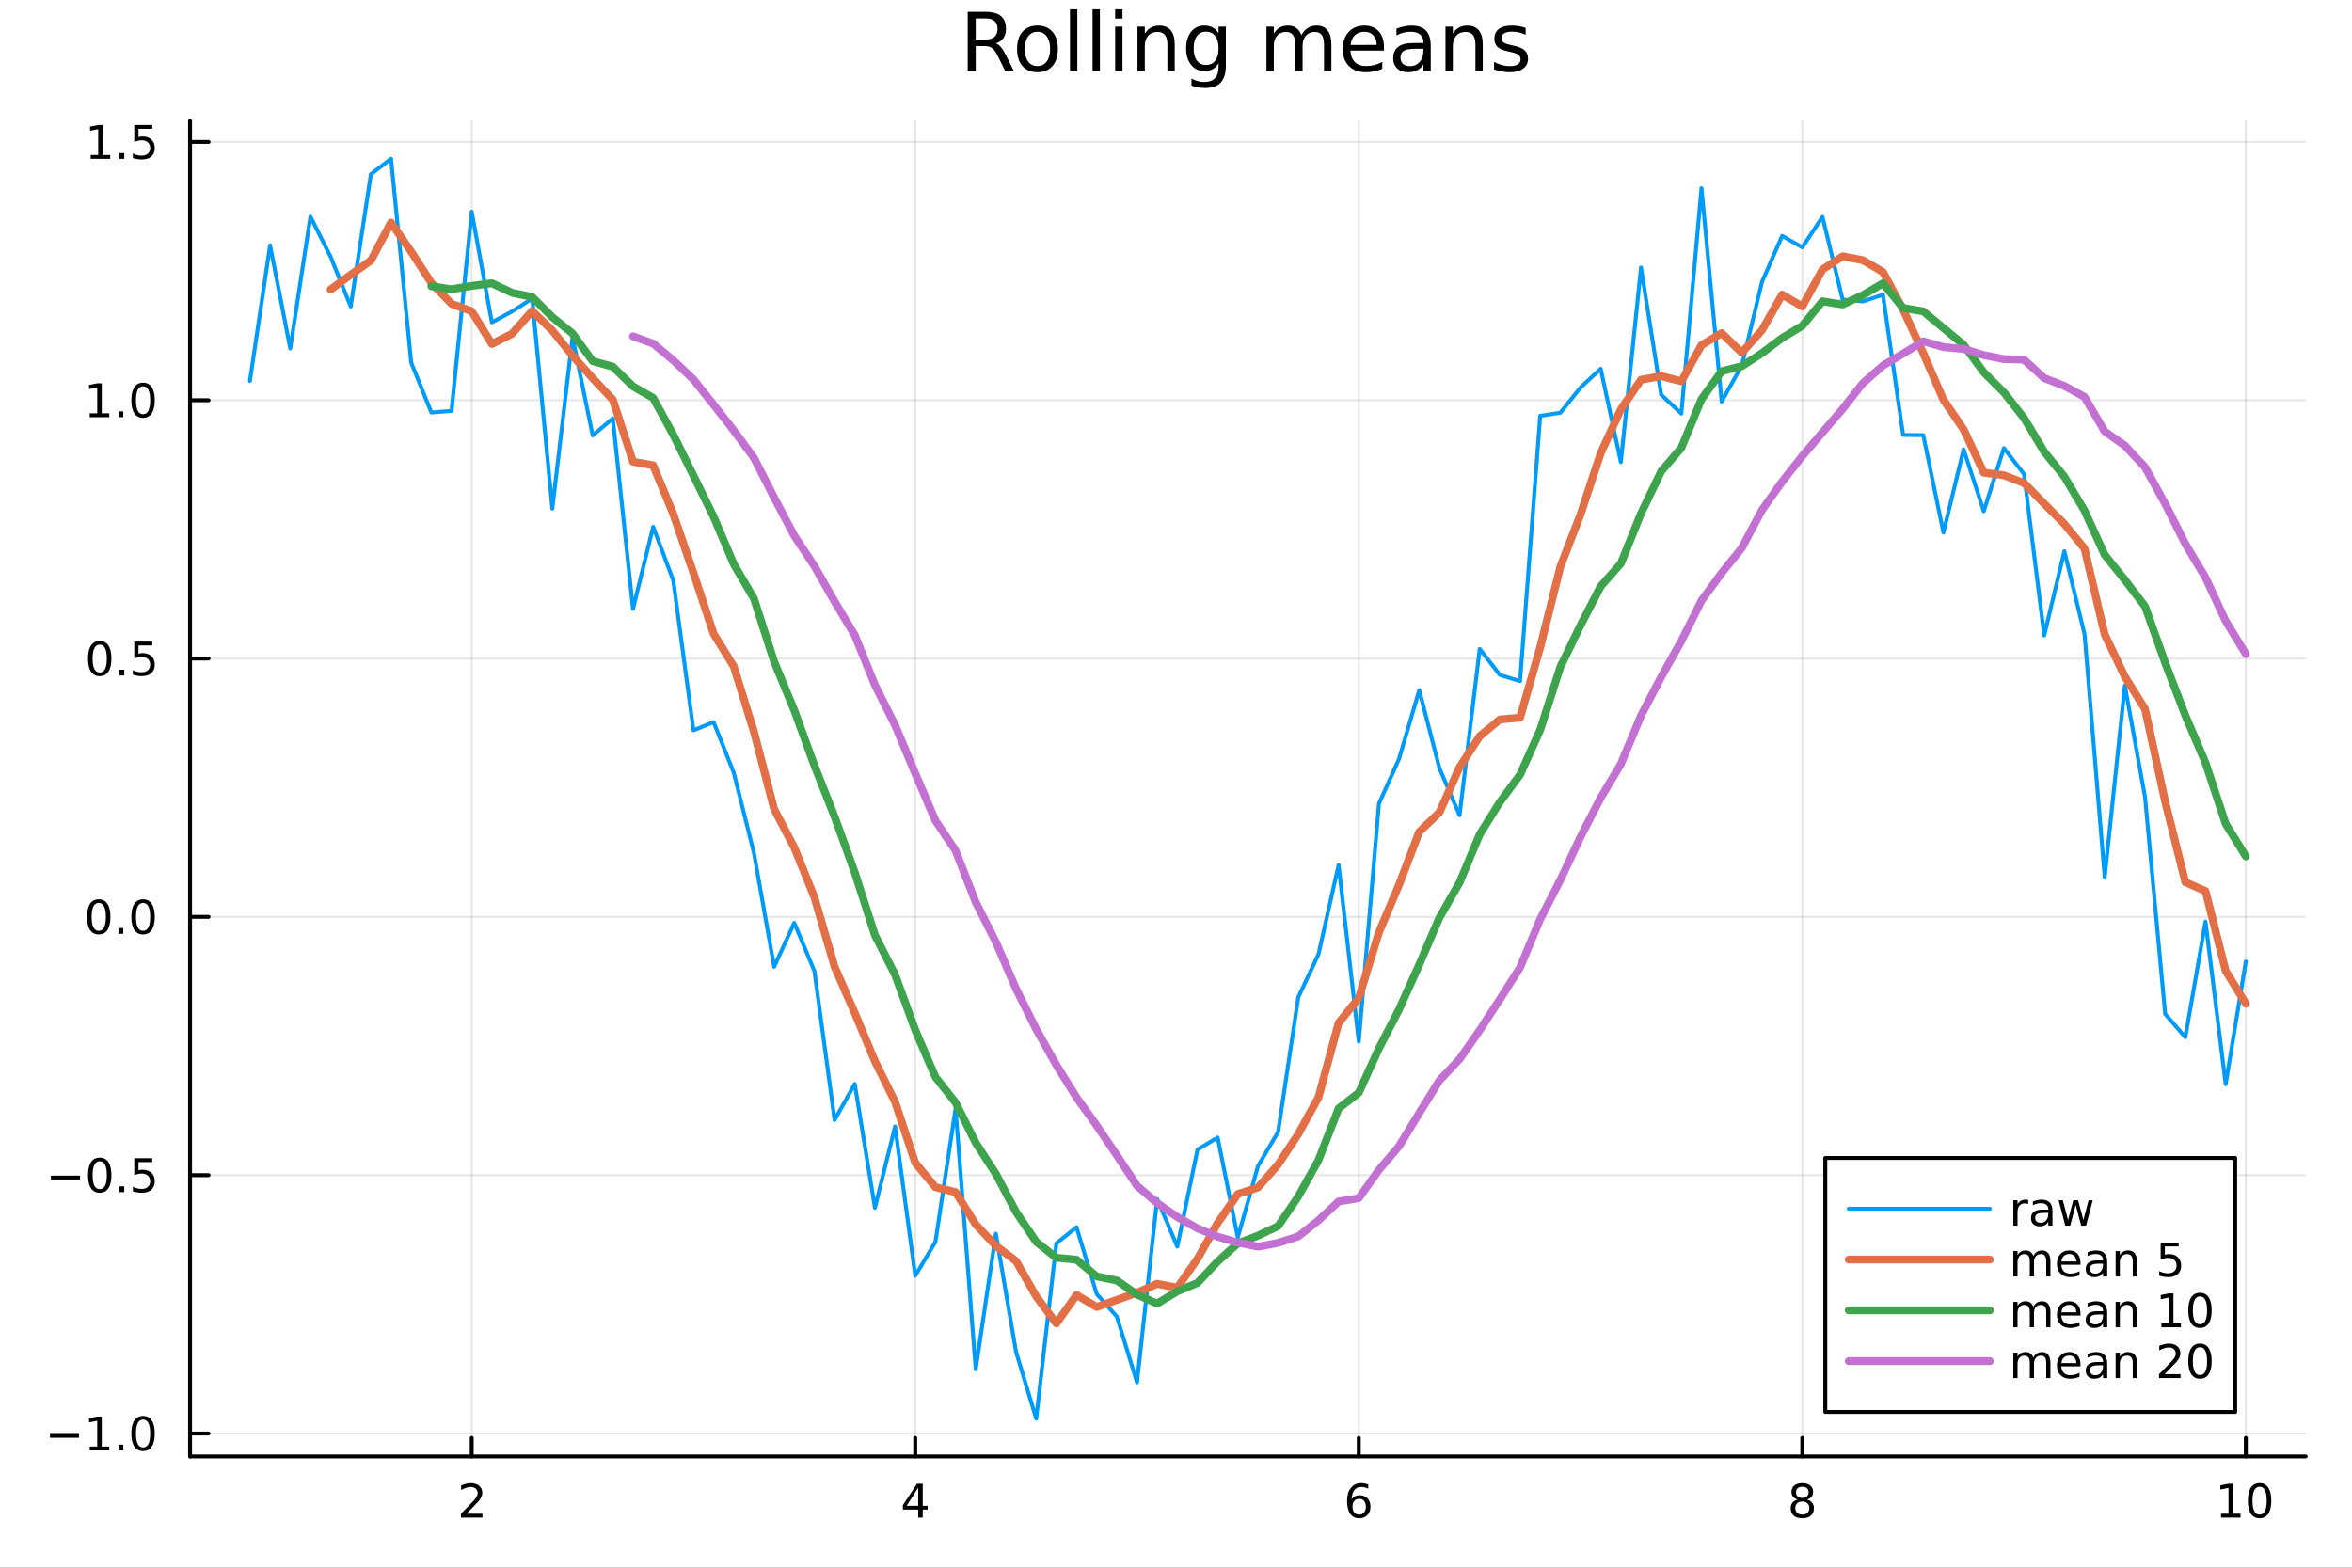 <?xml version="1.0" encoding="utf-8"?>
<svg xmlns="http://www.w3.org/2000/svg" xmlns:xlink="http://www.w3.org/1999/xlink" width="600" height="400" viewBox="0 0 2400 1600">
<rect x="0" y="0" width="2400" height="1600" fill="#333333" stroke="none"/>
<defs>
  <clipPath id="clip460">
    <rect x="0" y="0" width="2400" height="1600"/>
  </clipPath>
</defs>
<path clip-path="url(#clip460)" d="M0 1600 L2400 1600 L2400 0 L0 0  Z" fill="#ffffff" fill-rule="evenodd" fill-opacity="1"/>
<defs>
  <clipPath id="clip461">
    <rect x="480" y="0" width="1681" height="1600"/>
  </clipPath>
</defs>
<path clip-path="url(#clip460)" d="M193.936 1486.45 L2352.76 1486.45 L2352.76 123.472 L193.936 123.472  Z" fill="#ffffff" fill-rule="evenodd" fill-opacity="1"/>
<defs>
  <clipPath id="clip462">
    <rect x="193" y="123" width="2160" height="1364"/>
  </clipPath>
</defs>
<polyline clip-path="url(#clip462)" style="stroke:#000000; stroke-linecap:round; stroke-linejoin:round; stroke-width:2; stroke-opacity:0.1; fill:none" points="481.326,1486.45 481.326,123.472 "/>
<polyline clip-path="url(#clip462)" style="stroke:#000000; stroke-linecap:round; stroke-linejoin:round; stroke-width:2; stroke-opacity:0.1; fill:none" points="933.909,1486.45 933.909,123.472 "/>
<polyline clip-path="url(#clip462)" style="stroke:#000000; stroke-linecap:round; stroke-linejoin:round; stroke-width:2; stroke-opacity:0.1; fill:none" points="1386.49,1486.45 1386.49,123.472 "/>
<polyline clip-path="url(#clip462)" style="stroke:#000000; stroke-linecap:round; stroke-linejoin:round; stroke-width:2; stroke-opacity:0.1; fill:none" points="1839.07,1486.45 1839.07,123.472 "/>
<polyline clip-path="url(#clip462)" style="stroke:#000000; stroke-linecap:round; stroke-linejoin:round; stroke-width:2; stroke-opacity:0.1; fill:none" points="2291.66,1486.45 2291.66,123.472 "/>
<polyline clip-path="url(#clip460)" style="stroke:#000000; stroke-linecap:round; stroke-linejoin:round; stroke-width:4; stroke-opacity:1; fill:none" points="193.936,1486.45 2352.76,1486.45 "/>
<polyline clip-path="url(#clip460)" style="stroke:#000000; stroke-linecap:round; stroke-linejoin:round; stroke-width:4; stroke-opacity:1; fill:none" points="481.326,1486.45 481.326,1467.55 "/>
<polyline clip-path="url(#clip460)" style="stroke:#000000; stroke-linecap:round; stroke-linejoin:round; stroke-width:4; stroke-opacity:1; fill:none" points="933.909,1486.45 933.909,1467.55 "/>
<polyline clip-path="url(#clip460)" style="stroke:#000000; stroke-linecap:round; stroke-linejoin:round; stroke-width:4; stroke-opacity:1; fill:none" points="1386.49,1486.45 1386.49,1467.55 "/>
<polyline clip-path="url(#clip460)" style="stroke:#000000; stroke-linecap:round; stroke-linejoin:round; stroke-width:4; stroke-opacity:1; fill:none" points="1839.07,1486.45 1839.07,1467.55 "/>
<polyline clip-path="url(#clip460)" style="stroke:#000000; stroke-linecap:round; stroke-linejoin:round; stroke-width:4; stroke-opacity:1; fill:none" points="2291.66,1486.45 2291.66,1467.55 "/>
<path clip-path="url(#clip460)" d="M475.979 1544.91 L492.298 1544.91 L492.298 1548.85 L470.354 1548.85 L470.354 1544.91 Q473.016 1542.16 477.599 1537.53 Q482.206 1532.88 483.386 1531.53 Q485.632 1529.01 486.511 1527.27 Q487.414 1525.51 487.414 1523.82 Q487.414 1521.07 485.47 1519.33 Q483.548 1517.6 480.446 1517.6 Q478.247 1517.6 475.794 1518.36 Q473.363 1519.13 470.585 1520.68 L470.585 1515.95 Q473.409 1514.82 475.863 1514.24 Q478.317 1513.66 480.354 1513.66 Q485.724 1513.66 488.919 1516.35 Q492.113 1519.03 492.113 1523.52 Q492.113 1525.65 491.303 1527.57 Q490.516 1529.47 488.409 1532.07 Q487.831 1532.74 484.729 1535.95 Q481.627 1539.15 475.979 1544.91 Z" fill="#000000" fill-rule="nonzero" fill-opacity="1" /><path clip-path="url(#clip460)" d="M936.918 1518.36 L925.113 1536.81 L936.918 1536.81 L936.918 1518.36 M935.691 1514.29 L941.571 1514.29 L941.571 1536.81 L946.501 1536.81 L946.501 1540.7 L941.571 1540.7 L941.571 1548.85 L936.918 1548.85 L936.918 1540.7 L921.316 1540.7 L921.316 1536.19 L935.691 1514.29 Z" fill="#000000" fill-rule="nonzero" fill-opacity="1" /><path clip-path="url(#clip460)" d="M1386.9 1529.7 Q1383.75 1529.7 1381.9 1531.86 Q1380.07 1534.01 1380.07 1537.76 Q1380.07 1541.49 1381.9 1543.66 Q1383.75 1545.82 1386.9 1545.82 Q1390.04 1545.82 1391.87 1543.66 Q1393.73 1541.49 1393.73 1537.76 Q1393.73 1534.01 1391.87 1531.86 Q1390.04 1529.7 1386.9 1529.7 M1396.18 1515.05 L1396.18 1519.31 Q1394.42 1518.48 1392.61 1518.04 Q1390.83 1517.6 1389.07 1517.6 Q1384.44 1517.6 1381.99 1520.72 Q1379.56 1523.85 1379.21 1530.17 Q1380.58 1528.15 1382.64 1527.09 Q1384.7 1526 1387.17 1526 Q1392.38 1526 1395.39 1529.17 Q1398.42 1532.32 1398.42 1537.76 Q1398.42 1543.08 1395.28 1546.3 Q1392.13 1549.52 1386.9 1549.52 Q1380.9 1549.52 1377.73 1544.94 Q1374.56 1540.33 1374.56 1531.6 Q1374.56 1523.41 1378.45 1518.55 Q1382.34 1513.66 1388.89 1513.66 Q1390.65 1513.66 1392.43 1514.01 Q1394.23 1514.36 1396.18 1515.05 Z" fill="#000000" fill-rule="nonzero" fill-opacity="1" /><path clip-path="url(#clip460)" d="M1839.07 1532.44 Q1835.74 1532.44 1833.82 1534.22 Q1831.92 1536 1831.92 1539.13 Q1831.92 1542.25 1833.82 1544.03 Q1835.74 1545.82 1839.07 1545.82 Q1842.41 1545.82 1844.33 1544.03 Q1846.25 1542.23 1846.25 1539.13 Q1846.25 1536 1844.33 1534.22 Q1842.43 1532.44 1839.07 1532.44 M1834.4 1530.45 Q1831.39 1529.7 1829.7 1527.64 Q1828.03 1525.58 1828.03 1522.62 Q1828.03 1518.48 1830.97 1516.07 Q1833.94 1513.66 1839.07 1513.66 Q1844.24 1513.66 1847.18 1516.07 Q1850.12 1518.48 1850.12 1522.62 Q1850.12 1525.58 1848.43 1527.64 Q1846.76 1529.7 1843.77 1530.45 Q1847.15 1531.23 1849.03 1533.52 Q1850.93 1535.82 1850.93 1539.13 Q1850.93 1544.15 1847.85 1546.83 Q1844.79 1549.52 1839.07 1549.52 Q1833.36 1549.52 1830.28 1546.83 Q1827.22 1544.15 1827.22 1539.13 Q1827.22 1535.82 1829.12 1533.52 Q1831.02 1531.23 1834.4 1530.45 M1832.69 1523.06 Q1832.69 1525.75 1834.35 1527.25 Q1836.04 1528.76 1839.07 1528.76 Q1842.08 1528.76 1843.77 1527.25 Q1845.49 1525.75 1845.49 1523.06 Q1845.49 1520.38 1843.77 1518.87 Q1842.08 1517.37 1839.07 1517.37 Q1836.04 1517.37 1834.35 1518.87 Q1832.69 1520.38 1832.69 1523.06 Z" fill="#000000" fill-rule="nonzero" fill-opacity="1" /><path clip-path="url(#clip460)" d="M2266.34 1544.91 L2273.98 1544.91 L2273.98 1518.55 L2265.67 1520.21 L2265.67 1515.95 L2273.94 1514.29 L2278.61 1514.29 L2278.61 1544.91 L2286.25 1544.91 L2286.25 1548.85 L2266.34 1548.85 L2266.34 1544.91 Z" fill="#000000" fill-rule="nonzero" fill-opacity="1" /><path clip-path="url(#clip460)" d="M2305.7 1517.37 Q2302.09 1517.37 2300.26 1520.93 Q2298.45 1524.47 2298.45 1531.6 Q2298.45 1538.71 2300.26 1542.27 Q2302.09 1545.82 2305.7 1545.82 Q2309.33 1545.82 2311.14 1542.27 Q2312.96 1538.71 2312.96 1531.6 Q2312.96 1524.47 2311.14 1520.93 Q2309.33 1517.37 2305.7 1517.37 M2305.7 1513.66 Q2311.51 1513.66 2314.56 1518.27 Q2317.64 1522.85 2317.64 1531.6 Q2317.64 1540.33 2314.56 1544.94 Q2311.51 1549.52 2305.7 1549.52 Q2299.89 1549.52 2296.81 1544.94 Q2293.75 1540.33 2293.75 1531.6 Q2293.75 1522.85 2296.81 1518.27 Q2299.89 1513.66 2305.7 1513.66 Z" fill="#000000" fill-rule="nonzero" fill-opacity="1" /><polyline clip-path="url(#clip462)" style="stroke:#000000; stroke-linecap:round; stroke-linejoin:round; stroke-width:2; stroke-opacity:0.1; fill:none" points="193.936,1463.03 2352.76,1463.03 "/>
<polyline clip-path="url(#clip462)" style="stroke:#000000; stroke-linecap:round; stroke-linejoin:round; stroke-width:2; stroke-opacity:0.1; fill:none" points="193.936,1199.39 2352.76,1199.39 "/>
<polyline clip-path="url(#clip462)" style="stroke:#000000; stroke-linecap:round; stroke-linejoin:round; stroke-width:2; stroke-opacity:0.1; fill:none" points="193.936,935.757 2352.76,935.757 "/>
<polyline clip-path="url(#clip462)" style="stroke:#000000; stroke-linecap:round; stroke-linejoin:round; stroke-width:2; stroke-opacity:0.1; fill:none" points="193.936,672.12 2352.76,672.12 "/>
<polyline clip-path="url(#clip462)" style="stroke:#000000; stroke-linecap:round; stroke-linejoin:round; stroke-width:2; stroke-opacity:0.1; fill:none" points="193.936,408.482 2352.76,408.482 "/>
<polyline clip-path="url(#clip462)" style="stroke:#000000; stroke-linecap:round; stroke-linejoin:round; stroke-width:2; stroke-opacity:0.1; fill:none" points="193.936,144.845 2352.76,144.845 "/>
<polyline clip-path="url(#clip460)" style="stroke:#000000; stroke-linecap:round; stroke-linejoin:round; stroke-width:4; stroke-opacity:1; fill:none" points="193.936,1486.45 193.936,123.472 "/>
<polyline clip-path="url(#clip460)" style="stroke:#000000; stroke-linecap:round; stroke-linejoin:round; stroke-width:4; stroke-opacity:1; fill:none" points="193.936,1463.03 212.834,1463.03 "/>
<polyline clip-path="url(#clip460)" style="stroke:#000000; stroke-linecap:round; stroke-linejoin:round; stroke-width:4; stroke-opacity:1; fill:none" points="193.936,1199.39 212.834,1199.39 "/>
<polyline clip-path="url(#clip460)" style="stroke:#000000; stroke-linecap:round; stroke-linejoin:round; stroke-width:4; stroke-opacity:1; fill:none" points="193.936,935.757 212.834,935.757 "/>
<polyline clip-path="url(#clip460)" style="stroke:#000000; stroke-linecap:round; stroke-linejoin:round; stroke-width:4; stroke-opacity:1; fill:none" points="193.936,672.12 212.834,672.12 "/>
<polyline clip-path="url(#clip460)" style="stroke:#000000; stroke-linecap:round; stroke-linejoin:round; stroke-width:4; stroke-opacity:1; fill:none" points="193.936,408.482 212.834,408.482 "/>
<polyline clip-path="url(#clip460)" style="stroke:#000000; stroke-linecap:round; stroke-linejoin:round; stroke-width:4; stroke-opacity:1; fill:none" points="193.936,144.845 212.834,144.845 "/>
<path clip-path="url(#clip460)" d="M50.992 1463.48 L80.668 1463.48 L80.668 1467.42 L50.992 1467.42 L50.992 1463.48 Z" fill="#000000" fill-rule="nonzero" fill-opacity="1" /><path clip-path="url(#clip460)" d="M91.571 1476.38 L99.21 1476.38 L99.21 1450.01 L90.899 1451.68 L90.899 1447.42 L99.163 1445.75 L103.839 1445.75 L103.839 1476.38 L111.478 1476.38 L111.478 1480.31 L91.571 1480.31 L91.571 1476.38 Z" fill="#000000" fill-rule="nonzero" fill-opacity="1" /><path clip-path="url(#clip460)" d="M120.922 1474.43 L125.807 1474.43 L125.807 1480.31 L120.922 1480.31 L120.922 1474.43 Z" fill="#000000" fill-rule="nonzero" fill-opacity="1" /><path clip-path="url(#clip460)" d="M145.992 1448.83 Q142.381 1448.83 140.552 1452.39 Q138.746 1455.94 138.746 1463.07 Q138.746 1470.17 140.552 1473.74 Q142.381 1477.28 145.992 1477.28 Q149.626 1477.28 151.431 1473.74 Q153.26 1470.17 153.26 1463.07 Q153.26 1455.94 151.431 1452.39 Q149.626 1448.83 145.992 1448.83 M145.992 1445.13 Q151.802 1445.13 154.857 1449.73 Q157.936 1454.32 157.936 1463.07 Q157.936 1471.79 154.857 1476.4 Q151.802 1480.98 145.992 1480.98 Q140.181 1480.98 137.103 1476.4 Q134.047 1471.79 134.047 1463.07 Q134.047 1454.32 137.103 1449.73 Q140.181 1445.13 145.992 1445.13 Z" fill="#000000" fill-rule="nonzero" fill-opacity="1" /><path clip-path="url(#clip460)" d="M51.987 1199.85 L81.663 1199.85 L81.663 1203.78 L51.987 1203.78 L51.987 1199.85 Z" fill="#000000" fill-rule="nonzero" fill-opacity="1" /><path clip-path="url(#clip460)" d="M101.756 1185.19 Q98.145 1185.19 96.316 1188.76 Q94.51 1192.3 94.51 1199.43 Q94.51 1206.53 96.316 1210.1 Q98.145 1213.64 101.756 1213.64 Q105.39 1213.64 107.196 1210.1 Q109.024 1206.53 109.024 1199.43 Q109.024 1192.3 107.196 1188.76 Q105.39 1185.19 101.756 1185.19 M101.756 1181.49 Q107.566 1181.49 110.621 1186.1 Q113.7 1190.68 113.7 1199.43 Q113.7 1208.16 110.621 1212.76 Q107.566 1217.34 101.756 1217.34 Q95.946 1217.34 92.867 1212.76 Q89.811 1208.16 89.811 1199.43 Q89.811 1190.68 92.867 1186.1 Q95.946 1181.49 101.756 1181.49 Z" fill="#000000" fill-rule="nonzero" fill-opacity="1" /><path clip-path="url(#clip460)" d="M121.918 1210.79 L126.802 1210.79 L126.802 1216.67 L121.918 1216.67 L121.918 1210.79 Z" fill="#000000" fill-rule="nonzero" fill-opacity="1" /><path clip-path="url(#clip460)" d="M137.033 1182.11 L155.39 1182.11 L155.39 1186.05 L141.316 1186.05 L141.316 1194.52 Q142.334 1194.17 143.353 1194.01 Q144.371 1193.83 145.39 1193.83 Q151.177 1193.83 154.556 1197 Q157.936 1200.17 157.936 1205.59 Q157.936 1211.16 154.464 1214.27 Q150.992 1217.34 144.672 1217.34 Q142.496 1217.34 140.228 1216.97 Q137.982 1216.6 135.575 1215.86 L135.575 1211.16 Q137.658 1212.3 139.881 1212.85 Q142.103 1213.41 144.58 1213.41 Q148.584 1213.41 150.922 1211.3 Q153.26 1209.2 153.26 1205.59 Q153.26 1201.97 150.922 1199.87 Q148.584 1197.76 144.58 1197.76 Q142.705 1197.76 140.83 1198.18 Q138.978 1198.6 137.033 1199.47 L137.033 1182.11 Z" fill="#000000" fill-rule="nonzero" fill-opacity="1" /><path clip-path="url(#clip460)" d="M100.76 921.555 Q97.149 921.555 95.321 925.12 Q93.515 928.662 93.515 935.791 Q93.515 942.898 95.321 946.463 Q97.149 950.004 100.76 950.004 Q104.395 950.004 106.2 946.463 Q108.029 942.898 108.029 935.791 Q108.029 928.662 106.2 925.12 Q104.395 921.555 100.76 921.555 M100.76 917.852 Q106.571 917.852 109.626 922.458 Q112.705 927.041 112.705 935.791 Q112.705 944.518 109.626 949.125 Q106.571 953.708 100.76 953.708 Q94.95 953.708 91.871 949.125 Q88.816 944.518 88.816 935.791 Q88.816 927.041 91.871 922.458 Q94.95 917.852 100.76 917.852 Z" fill="#000000" fill-rule="nonzero" fill-opacity="1" /><path clip-path="url(#clip460)" d="M120.922 947.157 L125.807 947.157 L125.807 953.037 L120.922 953.037 L120.922 947.157 Z" fill="#000000" fill-rule="nonzero" fill-opacity="1" /><path clip-path="url(#clip460)" d="M145.992 921.555 Q142.381 921.555 140.552 925.12 Q138.746 928.662 138.746 935.791 Q138.746 942.898 140.552 946.463 Q142.381 950.004 145.992 950.004 Q149.626 950.004 151.431 946.463 Q153.26 942.898 153.26 935.791 Q153.26 928.662 151.431 925.12 Q149.626 921.555 145.992 921.555 M145.992 917.852 Q151.802 917.852 154.857 922.458 Q157.936 927.041 157.936 935.791 Q157.936 944.518 154.857 949.125 Q151.802 953.708 145.992 953.708 Q140.181 953.708 137.103 949.125 Q134.047 944.518 134.047 935.791 Q134.047 927.041 137.103 922.458 Q140.181 917.852 145.992 917.852 Z" fill="#000000" fill-rule="nonzero" fill-opacity="1" /><path clip-path="url(#clip460)" d="M101.756 657.918 Q98.145 657.918 96.316 661.483 Q94.51 665.025 94.51 672.154 Q94.51 679.261 96.316 682.826 Q98.145 686.367 101.756 686.367 Q105.39 686.367 107.196 682.826 Q109.024 679.261 109.024 672.154 Q109.024 665.025 107.196 661.483 Q105.39 657.918 101.756 657.918 M101.756 654.215 Q107.566 654.215 110.621 658.821 Q113.7 663.404 113.7 672.154 Q113.7 680.881 110.621 685.488 Q107.566 690.071 101.756 690.071 Q95.946 690.071 92.867 685.488 Q89.811 680.881 89.811 672.154 Q89.811 663.404 92.867 658.821 Q95.946 654.215 101.756 654.215 Z" fill="#000000" fill-rule="nonzero" fill-opacity="1" /><path clip-path="url(#clip460)" d="M121.918 683.52 L126.802 683.52 L126.802 689.4 L121.918 689.4 L121.918 683.52 Z" fill="#000000" fill-rule="nonzero" fill-opacity="1" /><path clip-path="url(#clip460)" d="M137.033 654.84 L155.39 654.84 L155.39 658.775 L141.316 658.775 L141.316 667.247 Q142.334 666.9 143.353 666.738 Q144.371 666.552 145.39 666.552 Q151.177 666.552 154.556 669.724 Q157.936 672.895 157.936 678.312 Q157.936 683.89 154.464 686.992 Q150.992 690.071 144.672 690.071 Q142.496 690.071 140.228 689.7 Q137.982 689.33 135.575 688.589 L135.575 683.89 Q137.658 685.025 139.881 685.58 Q142.103 686.136 144.58 686.136 Q148.584 686.136 150.922 684.029 Q153.26 681.923 153.26 678.312 Q153.26 674.701 150.922 672.594 Q148.584 670.488 144.58 670.488 Q142.705 670.488 140.83 670.904 Q138.978 671.321 137.033 672.201 L137.033 654.84 Z" fill="#000000" fill-rule="nonzero" fill-opacity="1" /><path clip-path="url(#clip460)" d="M91.571 421.827 L99.21 421.827 L99.21 395.462 L90.899 397.128 L90.899 392.869 L99.163 391.202 L103.839 391.202 L103.839 421.827 L111.478 421.827 L111.478 425.762 L91.571 425.762 L91.571 421.827 Z" fill="#000000" fill-rule="nonzero" fill-opacity="1" /><path clip-path="url(#clip460)" d="M120.922 419.883 L125.807 419.883 L125.807 425.762 L120.922 425.762 L120.922 419.883 Z" fill="#000000" fill-rule="nonzero" fill-opacity="1" /><path clip-path="url(#clip460)" d="M145.992 394.281 Q142.381 394.281 140.552 397.846 Q138.746 401.388 138.746 408.517 Q138.746 415.624 140.552 419.188 Q142.381 422.73 145.992 422.73 Q149.626 422.73 151.431 419.188 Q153.26 415.624 153.26 408.517 Q153.26 401.388 151.431 397.846 Q149.626 394.281 145.992 394.281 M145.992 390.577 Q151.802 390.577 154.857 395.184 Q157.936 399.767 157.936 408.517 Q157.936 417.244 154.857 421.85 Q151.802 426.434 145.992 426.434 Q140.181 426.434 137.103 421.85 Q134.047 417.244 134.047 408.517 Q134.047 399.767 137.103 395.184 Q140.181 390.577 145.992 390.577 Z" fill="#000000" fill-rule="nonzero" fill-opacity="1" /><path clip-path="url(#clip460)" d="M92.566 158.19 L100.205 158.19 L100.205 131.825 L91.895 133.491 L91.895 129.232 L100.159 127.565 L104.834 127.565 L104.834 158.19 L112.473 158.19 L112.473 162.125 L92.566 162.125 L92.566 158.19 Z" fill="#000000" fill-rule="nonzero" fill-opacity="1" /><path clip-path="url(#clip460)" d="M121.918 156.246 L126.802 156.246 L126.802 162.125 L121.918 162.125 L121.918 156.246 Z" fill="#000000" fill-rule="nonzero" fill-opacity="1" /><path clip-path="url(#clip460)" d="M137.033 127.565 L155.39 127.565 L155.39 131.501 L141.316 131.501 L141.316 139.973 Q142.334 139.626 143.353 139.464 Q144.371 139.278 145.39 139.278 Q151.177 139.278 154.556 142.45 Q157.936 145.621 157.936 151.038 Q157.936 156.616 154.464 159.718 Q150.992 162.797 144.672 162.797 Q142.496 162.797 140.228 162.426 Q137.982 162.056 135.575 161.315 L135.575 156.616 Q137.658 157.75 139.881 158.306 Q142.103 158.862 144.58 158.862 Q148.584 158.862 150.922 156.755 Q153.26 154.649 153.26 151.038 Q153.26 147.426 150.922 145.32 Q148.584 143.213 144.58 143.213 Q142.705 143.213 140.83 143.63 Q138.978 144.047 137.033 144.926 L137.033 127.565 Z" fill="#000000" fill-rule="nonzero" fill-opacity="1" /><path clip-path="url(#clip460)" d="M1016.15 44.22 Q1018.79 45.111 1021.26 48.028 Q1023.77 50.944 1026.28 56.048 L1034.59 72.576 L1025.8 72.576 L1018.06 57.061 Q1015.06 50.985 1012.22 49 Q1009.43 47.015 1004.57 47.015 L995.656 47.015 L995.656 72.576 L987.474 72.576 L987.474 12.096 L1005.95 12.096 Q1016.32 12.096 1021.42 16.43 Q1026.52 20.765 1026.52 29.515 Q1026.52 35.227 1023.85 38.994 Q1021.22 42.761 1016.15 44.22 M995.656 18.82 L995.656 40.29 L1005.95 40.29 Q1011.86 40.29 1014.86 37.576 Q1017.9 34.822 1017.9 29.515 Q1017.9 24.208 1014.86 21.535 Q1011.86 18.82 1005.95 18.82 L995.656 18.82 Z" fill="#000000" fill-rule="nonzero" fill-opacity="1" /><path clip-path="url(#clip460)" d="M1058.65 32.431 Q1052.65 32.431 1049.17 37.131 Q1045.69 41.789 1045.69 49.931 Q1045.69 58.074 1049.13 62.773 Q1052.61 67.431 1058.65 67.431 Q1064.6 67.431 1068.09 62.732 Q1071.57 58.033 1071.57 49.931 Q1071.57 41.87 1068.09 37.171 Q1064.6 32.431 1058.65 32.431 M1058.65 26.112 Q1068.37 26.112 1073.92 32.431 Q1079.47 38.751 1079.47 49.931 Q1079.47 61.071 1073.92 67.431 Q1068.37 73.751 1058.65 73.751 Q1048.89 73.751 1043.34 67.431 Q1037.83 61.071 1037.83 49.931 Q1037.83 38.751 1043.34 32.431 Q1048.89 26.112 1058.65 26.112 Z" fill="#000000" fill-rule="nonzero" fill-opacity="1" /><path clip-path="url(#clip460)" d="M1091.82 9.544 L1099.28 9.544 L1099.28 72.576 L1091.82 72.576 L1091.82 9.544 Z" fill="#000000" fill-rule="nonzero" fill-opacity="1" /><path clip-path="url(#clip460)" d="M1114.87 9.544 L1122.33 9.544 L1122.33 72.576 L1114.87 72.576 L1114.87 9.544 Z" fill="#000000" fill-rule="nonzero" fill-opacity="1" /><path clip-path="url(#clip460)" d="M1137.92 27.206 L1145.38 27.206 L1145.38 72.576 L1137.92 72.576 L1137.92 27.206 M1137.92 9.544 L1145.38 9.544 L1145.38 18.983 L1137.92 18.983 L1137.92 9.544 Z" fill="#000000" fill-rule="nonzero" fill-opacity="1" /><path clip-path="url(#clip460)" d="M1198.69 45.192 L1198.69 72.576 L1191.23 72.576 L1191.23 45.435 Q1191.23 38.994 1188.72 35.794 Q1186.21 32.594 1181.19 32.594 Q1175.15 32.594 1171.67 36.442 Q1168.18 40.29 1168.18 46.934 L1168.18 72.576 L1160.69 72.576 L1160.69 27.206 L1168.18 27.206 L1168.18 34.254 Q1170.86 30.163 1174.46 28.138 Q1178.11 26.112 1182.85 26.112 Q1190.67 26.112 1194.68 30.973 Q1198.69 35.794 1198.69 45.192 Z" fill="#000000" fill-rule="nonzero" fill-opacity="1" /><path clip-path="url(#clip460)" d="M1243.41 49.364 Q1243.41 41.263 1240.05 36.806 Q1236.73 32.35 1230.69 32.35 Q1224.69 32.35 1221.33 36.806 Q1218.01 41.263 1218.01 49.364 Q1218.01 57.426 1221.33 61.882 Q1224.69 66.338 1230.69 66.338 Q1236.73 66.338 1240.05 61.882 Q1243.41 57.426 1243.41 49.364 M1250.86 66.945 Q1250.86 78.531 1245.72 84.162 Q1240.57 89.833 1229.96 89.833 Q1226.03 89.833 1222.55 89.225 Q1219.06 88.658 1215.78 87.443 L1215.78 80.192 Q1219.06 81.974 1222.26 82.825 Q1225.46 83.675 1228.79 83.675 Q1236.12 83.675 1239.76 79.827 Q1243.41 76.019 1243.41 68.282 L1243.41 64.596 Q1241.1 68.606 1237.5 70.591 Q1233.89 72.576 1228.87 72.576 Q1220.52 72.576 1215.42 66.216 Q1210.31 59.856 1210.31 49.364 Q1210.31 38.832 1215.42 32.472 Q1220.52 26.112 1228.87 26.112 Q1233.89 26.112 1237.5 28.097 Q1241.1 30.082 1243.41 34.092 L1243.41 27.206 L1250.86 27.206 L1250.86 66.945 Z" fill="#000000" fill-rule="nonzero" fill-opacity="1" /><path clip-path="url(#clip460)" d="M1327.91 35.915 Q1330.71 30.892 1334.6 28.502 Q1338.48 26.112 1343.75 26.112 Q1350.84 26.112 1354.69 31.095 Q1358.54 36.037 1358.54 45.192 L1358.54 72.576 L1351.04 72.576 L1351.04 45.435 Q1351.04 38.913 1348.73 35.753 Q1346.42 32.594 1341.68 32.594 Q1335.89 32.594 1332.53 36.442 Q1329.17 40.29 1329.17 46.934 L1329.17 72.576 L1321.67 72.576 L1321.67 45.435 Q1321.67 38.873 1319.36 35.753 Q1317.06 32.594 1312.23 32.594 Q1306.52 32.594 1303.16 36.482 Q1299.8 40.331 1299.8 46.934 L1299.8 72.576 L1292.3 72.576 L1292.3 27.206 L1299.8 27.206 L1299.8 34.254 Q1302.35 30.082 1305.92 28.097 Q1309.48 26.112 1314.38 26.112 Q1319.32 26.112 1322.77 28.624 Q1326.25 31.135 1327.91 35.915 Z" fill="#000000" fill-rule="nonzero" fill-opacity="1" /><path clip-path="url(#clip460)" d="M1412.21 48.028 L1412.21 51.673 L1377.94 51.673 Q1378.43 59.37 1382.56 63.421 Q1386.73 67.431 1394.14 67.431 Q1398.44 67.431 1402.45 66.378 Q1406.5 65.325 1410.47 63.218 L1410.47 70.267 Q1406.46 71.968 1402.25 72.86 Q1398.03 73.751 1393.7 73.751 Q1382.84 73.751 1376.48 67.431 Q1370.16 61.112 1370.16 50.337 Q1370.16 39.197 1376.16 32.675 Q1382.19 26.112 1392.4 26.112 Q1401.56 26.112 1406.86 32.026 Q1412.21 37.9 1412.21 48.028 M1404.76 45.84 Q1404.68 39.723 1401.31 36.077 Q1397.99 32.431 1392.48 32.431 Q1386.24 32.431 1382.48 35.956 Q1378.75 39.48 1378.18 45.88 L1404.76 45.84 Z" fill="#000000" fill-rule="nonzero" fill-opacity="1" /><path clip-path="url(#clip460)" d="M1445.06 49.769 Q1436.03 49.769 1432.55 51.835 Q1429.06 53.901 1429.06 58.884 Q1429.06 62.854 1431.66 65.203 Q1434.29 67.512 1438.78 67.512 Q1444.98 67.512 1448.71 63.137 Q1452.48 58.722 1452.48 51.43 L1452.48 49.769 L1445.06 49.769 M1459.93 46.691 L1459.93 72.576 L1452.48 72.576 L1452.48 65.689 Q1449.92 69.821 1446.12 71.806 Q1442.31 73.751 1436.8 73.751 Q1429.83 73.751 1425.7 69.862 Q1421.61 65.933 1421.61 59.37 Q1421.61 51.714 1426.71 47.825 Q1431.86 43.936 1442.03 43.936 L1452.48 43.936 L1452.48 43.207 Q1452.48 38.062 1449.07 35.267 Q1445.71 32.431 1439.6 32.431 Q1435.71 32.431 1432.02 33.363 Q1428.33 34.295 1424.93 36.158 L1424.93 29.272 Q1429.02 27.692 1432.87 26.922 Q1436.72 26.112 1440.36 26.112 Q1450.21 26.112 1455.07 31.216 Q1459.93 36.32 1459.93 46.691 Z" fill="#000000" fill-rule="nonzero" fill-opacity="1" /><path clip-path="url(#clip460)" d="M1513 45.192 L1513 72.576 L1505.54 72.576 L1505.54 45.435 Q1505.54 38.994 1503.03 35.794 Q1500.52 32.594 1495.5 32.594 Q1489.46 32.594 1485.98 36.442 Q1482.49 40.29 1482.49 46.934 L1482.49 72.576 L1475 72.576 L1475 27.206 L1482.49 27.206 L1482.49 34.254 Q1485.17 30.163 1488.77 28.138 Q1492.42 26.112 1497.16 26.112 Q1504.98 26.112 1508.99 30.973 Q1513 35.794 1513 45.192 Z" fill="#000000" fill-rule="nonzero" fill-opacity="1" /><path clip-path="url(#clip460)" d="M1556.79 28.543 L1556.79 35.591 Q1553.63 33.971 1550.23 33.161 Q1546.82 32.35 1543.18 32.35 Q1537.63 32.35 1534.83 34.052 Q1532.08 35.753 1532.08 39.156 Q1532.08 41.749 1534.06 43.248 Q1536.05 44.706 1542.04 46.043 L1544.59 46.61 Q1552.53 48.311 1555.86 51.43 Q1559.22 54.509 1559.22 60.059 Q1559.22 66.378 1554.2 70.064 Q1549.21 73.751 1540.46 73.751 Q1536.82 73.751 1532.85 73.022 Q1528.92 72.333 1524.54 70.915 L1524.54 63.218 Q1528.67 65.365 1532.68 66.459 Q1536.7 67.512 1540.62 67.512 Q1545.89 67.512 1548.73 65.73 Q1551.56 63.907 1551.56 60.626 Q1551.56 57.588 1549.5 55.967 Q1547.47 54.347 1540.54 52.848 L1537.95 52.24 Q1531.02 50.782 1527.95 47.785 Q1524.87 44.746 1524.87 39.48 Q1524.87 33.08 1529.4 29.596 Q1533.94 26.112 1542.29 26.112 Q1546.42 26.112 1550.06 26.72 Q1553.71 27.327 1556.79 28.543 Z" fill="#000000" fill-rule="nonzero" fill-opacity="1" /><polyline clip-path="url(#clip462)" style="stroke:#009af9; stroke-linecap:round; stroke-linejoin:round; stroke-width:4; stroke-opacity:1; fill:none" points="255.035,388.747 275.607,250.393 296.179,355.668 316.751,221.05 337.322,261.994 357.894,312.801 378.466,177.801 399.038,162.047 419.61,370.086 440.182,420.999 460.754,419.352 481.326,216.024 501.898,328.981 522.47,317.896 543.042,304.744 563.614,519.116 584.186,344.105 604.758,444.352 625.33,427.095 645.902,621.481 666.474,537.67 687.046,592.56 707.617,745.381 728.189,736.995 748.761,788.779 769.333,870.627 789.905,986.722 810.477,941.859 831.049,991.196 851.621,1143.04 872.193,1106.26 892.765,1232.76 913.337,1149.71 933.909,1302.03 954.481,1267.62 975.053,1131.43 995.625,1397.49 1016.2,1259.09 1036.77,1379.65 1057.34,1447.87 1077.91,1269.02 1098.48,1252.45 1119.06,1320.6 1139.63,1343.68 1160.2,1410.89 1180.77,1223.77 1201.34,1272.33 1221.92,1173.29 1242.49,1160.97 1263.06,1262.93 1283.63,1190.17 1304.2,1155.23 1324.78,1017.8 1345.35,974.032 1365.92,882.799 1386.49,1063.07 1407.06,820.241 1427.64,774.36 1448.21,704.392 1468.78,783.949 1489.35,832.035 1509.92,662.305 1530.5,688.878 1551.07,695.165 1571.64,424.408 1592.21,421.254 1612.78,395.502 1633.35,376.378 1653.93,471.598 1674.5,273.012 1695.07,402.861 1715.64,422.093 1736.21,192.042 1756.79,409.792 1777.36,373.087 1797.93,287.784 1818.5,240.734 1839.07,252.459 1859.65,221.306 1880.22,305.723 1900.79,307.638 1921.36,300.829 1941.93,443.872 1962.51,444.137 1983.08,543.546 2003.65,458.618 2024.22,521.78 2044.79,457.368 2065.37,483.964 2085.94,648.606 2106.51,562.481 2127.08,647.281 2147.65,895.139 2168.23,699.729 2188.8,813.469 2209.37,1034.91 2229.94,1058.59 2250.51,940.628 2271.09,1106.55 2291.66,981.353 "/>
<polyline clip-path="url(#clip462)" style="stroke:#e26f46; stroke-linecap:round; stroke-linejoin:round; stroke-width:8; stroke-opacity:1; fill:none" points="337.322,295.571 357.894,280.382 378.466,265.863 399.038,227.139 419.61,256.946 440.182,288.747 460.754,310.057 481.326,317.702 501.898,351.088 522.47,340.65 543.042,317.399 563.614,337.352 584.186,362.968 604.758,386.043 625.33,407.882 645.902,471.23 666.474,474.94 687.046,524.631 707.617,584.837 728.189,646.817 748.761,680.277 769.333,746.869 789.905,825.701 810.477,864.997 831.049,915.837 851.621,986.689 872.193,1033.82 892.765,1083.02 913.337,1124.59 933.909,1186.76 954.481,1211.67 975.053,1216.71 995.625,1249.66 1016.2,1271.53 1036.77,1287.06 1057.34,1323.11 1077.91,1350.63 1098.48,1321.62 1119.06,1333.92 1139.63,1326.72 1160.2,1319.33 1180.77,1310.28 1201.34,1314.25 1221.92,1284.79 1242.49,1248.25 1263.06,1218.66 1283.63,1211.94 1304.2,1188.52 1324.78,1157.42 1345.35,1120.03 1365.92,1044.01 1386.49,1018.59 1407.06,951.588 1427.64,902.9 1448.21,848.973 1468.78,829.203 1489.35,782.995 1509.92,751.408 1530.5,734.312 1551.07,732.466 1571.64,660.558 1592.21,578.402 1612.78,525.041 1633.35,462.541 1653.93,417.828 1674.5,387.549 1695.07,383.87 1715.64,389.188 1736.21,352.321 1756.79,339.96 1777.36,359.975 1797.93,336.96 1818.5,300.688 1839.07,312.771 1859.65,275.074 1880.22,261.601 1900.79,265.572 1921.36,277.591 1941.93,315.873 1962.51,360.44 1983.08,408.004 2003.65,438.2 2024.22,482.39 2044.79,485.09 2065.37,493.055 2085.94,514.067 2106.51,534.84 2127.08,559.94 2147.65,647.494 2168.23,690.647 2188.8,723.62 2209.37,818.106 2229.94,900.368 2250.51,909.466 2271.09,990.83 2291.66,1024.41 "/>
<polyline clip-path="url(#clip462)" style="stroke:#3da44d; stroke-linecap:round; stroke-linejoin:round; stroke-width:8; stroke-opacity:1; fill:none" points="440.182,292.159 460.754,295.219 481.326,291.782 501.898,289.114 522.47,298.798 543.042,303.073 563.614,323.705 584.186,340.335 604.758,368.565 625.33,374.266 645.902,394.315 666.474,406.146 687.046,443.8 707.617,485.44 728.189,527.35 748.761,575.753 769.333,610.904 789.905,675.166 810.477,724.917 831.049,781.327 851.621,833.483 872.193,890.342 892.765,954.362 913.337,994.795 933.909,1051.3 954.481,1099.18 975.053,1125.26 995.625,1166.34 1016.2,1198.06 1036.77,1236.91 1057.34,1267.39 1077.91,1283.67 1098.48,1285.64 1119.06,1302.73 1139.63,1306.89 1160.2,1321.22 1180.77,1330.45 1201.34,1317.94 1221.92,1309.36 1242.49,1287.49 1263.06,1268.99 1283.63,1261.11 1304.2,1251.39 1324.78,1221.11 1345.35,1184.14 1365.92,1131.33 1386.49,1115.26 1407.06,1070.05 1427.64,1030.16 1448.21,984.502 1468.78,936.604 1489.35,900.791 1509.92,851.498 1530.5,818.606 1551.07,790.719 1571.64,744.88 1592.21,680.699 1612.78,638.225 1633.35,598.427 1653.93,575.147 1674.5,524.053 1695.07,481.136 1715.64,457.115 1736.21,407.431 1756.79,378.894 1777.36,373.762 1797.93,360.415 1818.5,344.938 1839.07,332.546 1859.65,307.517 1880.22,310.788 1900.79,301.266 1921.36,289.139 1941.93,314.322 1962.51,317.757 1983.08,334.803 2003.65,351.886 2024.22,379.991 2044.79,400.482 2065.37,426.747 2085.94,461.036 2106.51,486.52 2127.08,521.165 2147.65,566.292 2168.23,591.851 2188.8,618.843 2209.37,676.473 2229.94,730.154 2250.51,778.48 2271.09,840.739 2291.66,874.013 "/>
<polyline clip-path="url(#clip462)" style="stroke:#c271d2; stroke-linecap:round; stroke-linejoin:round; stroke-width:8; stroke-opacity:1; fill:none" points="645.902,343.237 666.474,350.683 687.046,367.791 707.617,387.277 728.189,413.074 748.761,439.413 769.333,467.305 789.905,507.751 810.477,546.741 831.049,577.797 851.621,613.899 872.193,648.244 892.765,699.081 913.337,740.117 933.909,789.324 954.481,837.468 975.053,868.084 995.625,920.753 1016.2,961.49 1036.77,1009.12 1057.34,1050.44 1077.91,1087 1098.48,1120 1119.06,1148.76 1139.63,1179.09 1160.2,1210.2 1180.77,1227.86 1201.34,1242.14 1221.92,1253.71 1242.49,1262.2 1263.06,1268.19 1283.63,1272.39 1304.2,1268.51 1324.78,1261.92 1345.35,1245.52 1365.92,1226.27 1386.49,1222.86 1407.06,1193.99 1427.64,1169.76 1448.21,1135.99 1468.78,1102.8 1489.35,1080.95 1509.92,1051.44 1530.5,1019.86 1551.07,987.43 1571.64,938.106 1592.21,897.98 1612.78,854.139 1633.35,814.293 1653.93,779.825 1674.5,730.329 1695.07,690.963 1715.64,654.307 1736.21,613.019 1756.79,584.807 1777.36,559.321 1797.93,520.557 1818.5,491.581 1839.07,465.486 1859.65,441.332 1880.22,417.421 1900.79,391.201 1921.36,373.127 1941.93,360.877 1962.51,348.325 1983.08,354.282 2003.65,356.15 2024.22,362.464 2044.79,366.514 2065.37,367.132 2085.94,385.912 2106.51,393.893 2127.08,405.152 2147.65,440.307 2168.23,454.804 2188.8,476.823 2209.37,514.179 2229.94,555.072 2250.51,589.481 2271.09,633.743 2291.66,667.525 "/>
<path clip-path="url(#clip460)" d="M1862.53 1441.02 L2280.8 1441.02 L2280.8 1181.82 L1862.53 1181.82  Z" fill="#ffffff" fill-rule="evenodd" fill-opacity="1"/>
<polyline clip-path="url(#clip460)" style="stroke:#000000; stroke-linecap:round; stroke-linejoin:round; stroke-width:4; stroke-opacity:1; fill:none" points="1862.53,1441.02 2280.8,1441.02 2280.8,1181.82 1862.53,1181.82 1862.53,1441.02 "/>
<polyline clip-path="url(#clip460)" style="stroke:#009af9; stroke-linecap:round; stroke-linejoin:round; stroke-width:4; stroke-opacity:1; fill:none" points="1886.52,1233.66 2030.44,1233.66 "/>
<path clip-path="url(#clip460)" d="M2069.61 1228.99 Q2068.89 1228.57 2068.04 1228.39 Q2067.2 1228.18 2066.18 1228.18 Q2062.57 1228.18 2060.63 1230.54 Q2058.71 1232.88 2058.71 1237.28 L2058.71 1250.94 L2054.43 1250.94 L2054.43 1225.01 L2058.71 1225.01 L2058.71 1229.04 Q2060.05 1226.68 2062.2 1225.54 Q2064.36 1224.38 2067.43 1224.38 Q2067.87 1224.38 2068.41 1224.45 Q2068.94 1224.5 2069.59 1224.62 L2069.61 1228.99 Z" fill="#000000" fill-rule="nonzero" fill-opacity="1" /><path clip-path="url(#clip460)" d="M2085.86 1237.9 Q2080.7 1237.9 2078.71 1239.08 Q2076.72 1240.26 2076.72 1243.11 Q2076.72 1245.38 2078.2 1246.72 Q2079.7 1248.04 2082.27 1248.04 Q2085.81 1248.04 2087.94 1245.54 Q2090.1 1243.02 2090.1 1238.85 L2090.1 1237.9 L2085.86 1237.9 M2094.36 1236.14 L2094.36 1250.94 L2090.1 1250.94 L2090.1 1247 Q2088.64 1249.36 2086.46 1250.5 Q2084.29 1251.61 2081.14 1251.61 Q2077.16 1251.61 2074.8 1249.38 Q2072.46 1247.14 2072.46 1243.39 Q2072.46 1239.01 2075.37 1236.79 Q2078.31 1234.57 2084.12 1234.57 L2090.1 1234.57 L2090.1 1234.15 Q2090.1 1231.21 2088.15 1229.62 Q2086.23 1228 2082.74 1228 Q2080.51 1228 2078.41 1228.53 Q2076.3 1229.06 2074.36 1230.13 L2074.36 1226.19 Q2076.69 1225.29 2078.89 1224.85 Q2081.09 1224.38 2083.18 1224.38 Q2088.8 1224.38 2091.58 1227.3 Q2094.36 1230.22 2094.36 1236.14 Z" fill="#000000" fill-rule="nonzero" fill-opacity="1" /><path clip-path="url(#clip460)" d="M2100.65 1225.01 L2104.91 1225.01 L2110.24 1245.24 L2115.54 1225.01 L2120.56 1225.01 L2125.88 1245.24 L2131.18 1225.01 L2135.44 1225.01 L2128.66 1250.94 L2123.64 1250.94 L2118.06 1229.69 L2112.46 1250.94 L2107.43 1250.94 L2100.65 1225.01 Z" fill="#000000" fill-rule="nonzero" fill-opacity="1" /><polyline clip-path="url(#clip460)" style="stroke:#e26f46; stroke-linecap:round; stroke-linejoin:round; stroke-width:8; stroke-opacity:1; fill:none" points="1886.52,1285.5 2030.44,1285.5 "/>
<path clip-path="url(#clip460)" d="M2074.77 1281.83 Q2076.37 1278.96 2078.59 1277.59 Q2080.81 1276.22 2083.82 1276.22 Q2087.87 1276.22 2090.07 1279.07 Q2092.27 1281.9 2092.27 1287.13 L2092.27 1302.78 L2087.99 1302.78 L2087.99 1287.27 Q2087.99 1283.54 2086.67 1281.73 Q2085.35 1279.93 2082.64 1279.93 Q2079.33 1279.93 2077.41 1282.13 Q2075.49 1284.33 2075.49 1288.12 L2075.49 1302.78 L2071.21 1302.78 L2071.21 1287.27 Q2071.21 1283.52 2069.89 1281.73 Q2068.57 1279.93 2065.81 1279.93 Q2062.55 1279.93 2060.63 1282.15 Q2058.71 1284.35 2058.71 1288.12 L2058.71 1302.78 L2054.43 1302.78 L2054.43 1276.85 L2058.71 1276.85 L2058.71 1280.88 Q2060.17 1278.49 2062.2 1277.36 Q2064.24 1276.22 2067.04 1276.22 Q2069.86 1276.22 2071.83 1277.66 Q2073.82 1279.09 2074.77 1281.83 Z" fill="#000000" fill-rule="nonzero" fill-opacity="1" /><path clip-path="url(#clip460)" d="M2122.94 1288.75 L2122.94 1290.83 L2103.36 1290.83 Q2103.64 1295.23 2106 1297.54 Q2108.38 1299.84 2112.62 1299.84 Q2115.07 1299.84 2117.36 1299.23 Q2119.68 1298.63 2121.95 1297.43 L2121.95 1301.46 Q2119.66 1302.43 2117.25 1302.94 Q2114.84 1303.45 2112.36 1303.45 Q2106.16 1303.45 2102.53 1299.84 Q2098.92 1296.22 2098.92 1290.07 Q2098.92 1283.7 2102.34 1279.97 Q2105.79 1276.22 2111.62 1276.22 Q2116.86 1276.22 2119.89 1279.6 Q2122.94 1282.96 2122.94 1288.75 M2118.68 1287.5 Q2118.64 1284 2116.72 1281.92 Q2114.82 1279.84 2111.67 1279.84 Q2108.11 1279.84 2105.95 1281.85 Q2103.82 1283.86 2103.5 1287.52 L2118.68 1287.5 Z" fill="#000000" fill-rule="nonzero" fill-opacity="1" /><path clip-path="url(#clip460)" d="M2141.72 1289.74 Q2136.55 1289.74 2134.56 1290.92 Q2132.57 1292.1 2132.57 1294.95 Q2132.57 1297.22 2134.05 1298.56 Q2135.56 1299.88 2138.13 1299.88 Q2141.67 1299.88 2143.8 1297.38 Q2145.95 1294.86 2145.95 1290.69 L2145.95 1289.74 L2141.72 1289.74 M2150.21 1287.98 L2150.21 1302.78 L2145.95 1302.78 L2145.95 1298.84 Q2144.49 1301.2 2142.32 1302.34 Q2140.14 1303.45 2136.99 1303.45 Q2133.01 1303.45 2130.65 1301.22 Q2128.31 1298.98 2128.31 1295.23 Q2128.31 1290.85 2131.23 1288.63 Q2134.17 1286.41 2139.98 1286.41 L2145.95 1286.41 L2145.95 1285.99 Q2145.95 1283.05 2144.01 1281.46 Q2142.09 1279.84 2138.59 1279.84 Q2136.37 1279.84 2134.26 1280.37 Q2132.16 1280.9 2130.21 1281.97 L2130.21 1278.03 Q2132.55 1277.13 2134.75 1276.69 Q2136.95 1276.22 2139.03 1276.22 Q2144.66 1276.22 2147.43 1279.14 Q2150.21 1282.06 2150.21 1287.98 Z" fill="#000000" fill-rule="nonzero" fill-opacity="1" /><path clip-path="url(#clip460)" d="M2180.54 1287.13 L2180.54 1302.78 L2176.28 1302.78 L2176.28 1287.27 Q2176.28 1283.59 2174.84 1281.76 Q2173.41 1279.93 2170.54 1279.93 Q2167.09 1279.93 2165.1 1282.13 Q2163.11 1284.33 2163.11 1288.12 L2163.11 1302.78 L2158.82 1302.78 L2158.82 1276.85 L2163.11 1276.85 L2163.11 1280.88 Q2164.63 1278.54 2166.69 1277.38 Q2168.78 1276.22 2171.48 1276.22 Q2175.95 1276.22 2178.24 1279 Q2180.54 1281.76 2180.54 1287.13 Z" fill="#000000" fill-rule="nonzero" fill-opacity="1" /><path clip-path="url(#clip460)" d="M2204.75 1268.22 L2223.1 1268.22 L2223.1 1272.15 L2209.03 1272.15 L2209.03 1280.62 Q2210.05 1280.28 2211.07 1280.11 Q2212.09 1279.93 2213.1 1279.93 Q2218.89 1279.93 2222.27 1283.1 Q2225.65 1286.27 2225.65 1291.69 Q2225.65 1297.27 2222.18 1300.37 Q2218.71 1303.45 2212.39 1303.45 Q2210.21 1303.45 2207.94 1303.08 Q2205.7 1302.71 2203.29 1301.97 L2203.29 1297.27 Q2205.37 1298.4 2207.6 1298.96 Q2209.82 1299.51 2212.29 1299.51 Q2216.3 1299.51 2218.64 1297.41 Q2220.98 1295.3 2220.98 1291.69 Q2220.98 1288.08 2218.64 1285.97 Q2216.3 1283.86 2212.29 1283.86 Q2210.42 1283.86 2208.54 1284.28 Q2206.69 1284.7 2204.75 1285.58 L2204.75 1268.22 Z" fill="#000000" fill-rule="nonzero" fill-opacity="1" /><polyline clip-path="url(#clip460)" style="stroke:#3da44d; stroke-linecap:round; stroke-linejoin:round; stroke-width:8; stroke-opacity:1; fill:none" points="1886.52,1337.34 2030.44,1337.34 "/>
<path clip-path="url(#clip460)" d="M2074.77 1333.67 Q2076.37 1330.8 2078.59 1329.43 Q2080.81 1328.06 2083.82 1328.06 Q2087.87 1328.06 2090.07 1330.91 Q2092.27 1333.74 2092.27 1338.97 L2092.27 1354.62 L2087.99 1354.62 L2087.99 1339.11 Q2087.99 1335.38 2086.67 1333.57 Q2085.35 1331.77 2082.64 1331.77 Q2079.33 1331.77 2077.41 1333.97 Q2075.49 1336.17 2075.49 1339.96 L2075.49 1354.62 L2071.21 1354.62 L2071.21 1339.11 Q2071.21 1335.36 2069.89 1333.57 Q2068.57 1331.77 2065.81 1331.77 Q2062.55 1331.77 2060.63 1333.99 Q2058.71 1336.19 2058.71 1339.96 L2058.71 1354.62 L2054.43 1354.62 L2054.43 1328.69 L2058.71 1328.69 L2058.71 1332.72 Q2060.17 1330.33 2062.2 1329.2 Q2064.24 1328.06 2067.04 1328.06 Q2069.86 1328.06 2071.83 1329.5 Q2073.82 1330.93 2074.77 1333.67 Z" fill="#000000" fill-rule="nonzero" fill-opacity="1" /><path clip-path="url(#clip460)" d="M2122.94 1340.59 L2122.94 1342.67 L2103.36 1342.67 Q2103.64 1347.07 2106 1349.38 Q2108.38 1351.68 2112.62 1351.68 Q2115.07 1351.68 2117.36 1351.07 Q2119.68 1350.47 2121.95 1349.27 L2121.95 1353.3 Q2119.66 1354.27 2117.25 1354.78 Q2114.84 1355.29 2112.36 1355.29 Q2106.16 1355.29 2102.53 1351.68 Q2098.92 1348.06 2098.92 1341.91 Q2098.92 1335.54 2102.34 1331.81 Q2105.79 1328.06 2111.62 1328.06 Q2116.86 1328.06 2119.89 1331.44 Q2122.94 1334.8 2122.94 1340.59 M2118.68 1339.34 Q2118.64 1335.84 2116.72 1333.76 Q2114.82 1331.68 2111.67 1331.68 Q2108.11 1331.68 2105.95 1333.69 Q2103.82 1335.7 2103.5 1339.36 L2118.68 1339.34 Z" fill="#000000" fill-rule="nonzero" fill-opacity="1" /><path clip-path="url(#clip460)" d="M2141.72 1341.58 Q2136.55 1341.58 2134.56 1342.76 Q2132.57 1343.94 2132.57 1346.79 Q2132.57 1349.06 2134.05 1350.4 Q2135.56 1351.72 2138.13 1351.72 Q2141.67 1351.72 2143.8 1349.22 Q2145.95 1346.7 2145.95 1342.53 L2145.95 1341.58 L2141.72 1341.58 M2150.21 1339.82 L2150.21 1354.62 L2145.95 1354.62 L2145.95 1350.68 Q2144.49 1353.04 2142.32 1354.18 Q2140.14 1355.29 2136.99 1355.29 Q2133.01 1355.29 2130.65 1353.06 Q2128.31 1350.82 2128.31 1347.07 Q2128.31 1342.69 2131.23 1340.47 Q2134.17 1338.25 2139.98 1338.25 L2145.95 1338.25 L2145.95 1337.83 Q2145.95 1334.89 2144.01 1333.3 Q2142.09 1331.68 2138.59 1331.68 Q2136.37 1331.68 2134.26 1332.21 Q2132.16 1332.74 2130.21 1333.81 L2130.21 1329.87 Q2132.55 1328.97 2134.75 1328.53 Q2136.95 1328.06 2139.03 1328.06 Q2144.66 1328.06 2147.43 1330.98 Q2150.21 1333.9 2150.21 1339.82 Z" fill="#000000" fill-rule="nonzero" fill-opacity="1" /><path clip-path="url(#clip460)" d="M2180.54 1338.97 L2180.54 1354.62 L2176.28 1354.62 L2176.28 1339.11 Q2176.28 1335.43 2174.84 1333.6 Q2173.41 1331.77 2170.54 1331.77 Q2167.09 1331.77 2165.1 1333.97 Q2163.11 1336.17 2163.11 1339.96 L2163.11 1354.62 L2158.82 1354.62 L2158.82 1328.69 L2163.11 1328.69 L2163.11 1332.72 Q2164.63 1330.38 2166.69 1329.22 Q2168.78 1328.06 2171.48 1328.06 Q2175.95 1328.06 2178.24 1330.84 Q2180.54 1333.6 2180.54 1338.97 Z" fill="#000000" fill-rule="nonzero" fill-opacity="1" /><path clip-path="url(#clip460)" d="M2205.51 1350.68 L2213.15 1350.68 L2213.15 1324.31 L2204.84 1325.98 L2204.84 1321.72 L2213.1 1320.06 L2217.78 1320.06 L2217.78 1350.68 L2225.42 1350.68 L2225.42 1354.62 L2205.51 1354.62 L2205.51 1350.68 Z" fill="#000000" fill-rule="nonzero" fill-opacity="1" /><path clip-path="url(#clip460)" d="M2244.86 1323.13 Q2241.25 1323.13 2239.42 1326.7 Q2237.62 1330.24 2237.62 1337.37 Q2237.62 1344.48 2239.42 1348.04 Q2241.25 1351.58 2244.86 1351.58 Q2248.5 1351.58 2250.3 1348.04 Q2252.13 1344.48 2252.13 1337.37 Q2252.13 1330.24 2250.3 1326.7 Q2248.5 1323.13 2244.86 1323.13 M2244.86 1319.43 Q2250.67 1319.43 2253.73 1324.04 Q2256.81 1328.62 2256.81 1337.37 Q2256.81 1346.1 2253.73 1350.7 Q2250.67 1355.29 2244.86 1355.29 Q2239.05 1355.29 2235.98 1350.7 Q2232.92 1346.1 2232.92 1337.37 Q2232.92 1328.62 2235.98 1324.04 Q2239.05 1319.43 2244.86 1319.43 Z" fill="#000000" fill-rule="nonzero" fill-opacity="1" /><polyline clip-path="url(#clip460)" style="stroke:#c271d2; stroke-linecap:round; stroke-linejoin:round; stroke-width:8; stroke-opacity:1; fill:none" points="1886.52,1389.18 2030.44,1389.18 "/>
<path clip-path="url(#clip460)" d="M2074.77 1385.51 Q2076.37 1382.64 2078.59 1381.27 Q2080.81 1379.9 2083.82 1379.9 Q2087.87 1379.9 2090.07 1382.75 Q2092.27 1385.58 2092.27 1390.81 L2092.27 1406.46 L2087.99 1406.46 L2087.99 1390.95 Q2087.99 1387.22 2086.67 1385.41 Q2085.35 1383.61 2082.64 1383.61 Q2079.33 1383.61 2077.41 1385.81 Q2075.49 1388.01 2075.49 1391.8 L2075.49 1406.46 L2071.21 1406.46 L2071.21 1390.95 Q2071.21 1387.2 2069.89 1385.41 Q2068.57 1383.61 2065.81 1383.61 Q2062.55 1383.61 2060.63 1385.83 Q2058.71 1388.03 2058.71 1391.8 L2058.71 1406.46 L2054.43 1406.46 L2054.43 1380.53 L2058.71 1380.53 L2058.71 1384.56 Q2060.17 1382.17 2062.2 1381.04 Q2064.24 1379.9 2067.04 1379.9 Q2069.86 1379.9 2071.83 1381.34 Q2073.82 1382.77 2074.77 1385.51 Z" fill="#000000" fill-rule="nonzero" fill-opacity="1" /><path clip-path="url(#clip460)" d="M2122.94 1392.43 L2122.94 1394.51 L2103.36 1394.51 Q2103.64 1398.91 2106 1401.22 Q2108.38 1403.52 2112.62 1403.52 Q2115.07 1403.52 2117.36 1402.91 Q2119.68 1402.31 2121.95 1401.11 L2121.95 1405.14 Q2119.66 1406.11 2117.25 1406.62 Q2114.84 1407.13 2112.36 1407.13 Q2106.16 1407.13 2102.53 1403.52 Q2098.92 1399.9 2098.92 1393.75 Q2098.92 1387.38 2102.34 1383.65 Q2105.79 1379.9 2111.62 1379.9 Q2116.86 1379.9 2119.89 1383.28 Q2122.94 1386.64 2122.94 1392.43 M2118.68 1391.18 Q2118.64 1387.68 2116.72 1385.6 Q2114.82 1383.52 2111.67 1383.52 Q2108.11 1383.52 2105.95 1385.53 Q2103.82 1387.54 2103.5 1391.2 L2118.68 1391.18 Z" fill="#000000" fill-rule="nonzero" fill-opacity="1" /><path clip-path="url(#clip460)" d="M2141.72 1393.42 Q2136.55 1393.42 2134.56 1394.6 Q2132.57 1395.78 2132.57 1398.63 Q2132.57 1400.9 2134.05 1402.24 Q2135.56 1403.56 2138.13 1403.56 Q2141.67 1403.56 2143.8 1401.06 Q2145.95 1398.54 2145.95 1394.37 L2145.95 1393.42 L2141.72 1393.42 M2150.21 1391.66 L2150.21 1406.46 L2145.95 1406.46 L2145.95 1402.52 Q2144.49 1404.88 2142.32 1406.02 Q2140.14 1407.13 2136.99 1407.13 Q2133.01 1407.13 2130.65 1404.9 Q2128.31 1402.66 2128.31 1398.91 Q2128.31 1394.53 2131.23 1392.31 Q2134.17 1390.09 2139.98 1390.09 L2145.95 1390.09 L2145.95 1389.67 Q2145.95 1386.73 2144.01 1385.14 Q2142.09 1383.52 2138.59 1383.52 Q2136.37 1383.52 2134.26 1384.05 Q2132.16 1384.58 2130.21 1385.65 L2130.21 1381.71 Q2132.55 1380.81 2134.75 1380.37 Q2136.95 1379.9 2139.03 1379.9 Q2144.66 1379.9 2147.43 1382.82 Q2150.21 1385.74 2150.21 1391.66 Z" fill="#000000" fill-rule="nonzero" fill-opacity="1" /><path clip-path="url(#clip460)" d="M2180.54 1390.81 L2180.54 1406.46 L2176.28 1406.46 L2176.28 1390.95 Q2176.28 1387.27 2174.84 1385.44 Q2173.41 1383.61 2170.54 1383.61 Q2167.09 1383.61 2165.1 1385.81 Q2163.11 1388.01 2163.11 1391.8 L2163.11 1406.46 L2158.82 1406.46 L2158.82 1380.53 L2163.11 1380.53 L2163.11 1384.56 Q2164.63 1382.22 2166.69 1381.06 Q2168.78 1379.9 2171.48 1379.9 Q2175.95 1379.9 2178.24 1382.68 Q2180.54 1385.44 2180.54 1390.81 Z" fill="#000000" fill-rule="nonzero" fill-opacity="1" /><path clip-path="url(#clip460)" d="M2208.73 1402.52 L2225.05 1402.52 L2225.05 1406.46 L2203.1 1406.46 L2203.1 1402.52 Q2205.77 1399.77 2210.35 1395.14 Q2214.96 1390.48 2216.14 1389.14 Q2218.38 1386.62 2219.26 1384.88 Q2220.17 1383.12 2220.17 1381.43 Q2220.17 1378.68 2218.22 1376.94 Q2216.3 1375.21 2213.2 1375.21 Q2211 1375.21 2208.54 1375.97 Q2206.11 1376.73 2203.34 1378.28 L2203.34 1373.56 Q2206.16 1372.43 2208.61 1371.85 Q2211.07 1371.27 2213.1 1371.27 Q2218.48 1371.27 2221.67 1373.96 Q2224.86 1376.64 2224.86 1381.13 Q2224.86 1383.26 2224.05 1385.18 Q2223.27 1387.08 2221.16 1389.67 Q2220.58 1390.34 2217.48 1393.56 Q2214.38 1396.76 2208.73 1402.52 Z" fill="#000000" fill-rule="nonzero" fill-opacity="1" /><path clip-path="url(#clip460)" d="M2244.86 1374.97 Q2241.25 1374.97 2239.42 1378.54 Q2237.62 1382.08 2237.62 1389.21 Q2237.62 1396.32 2239.42 1399.88 Q2241.25 1403.42 2244.86 1403.42 Q2248.5 1403.42 2250.3 1399.88 Q2252.13 1396.32 2252.13 1389.21 Q2252.13 1382.08 2250.3 1378.54 Q2248.5 1374.97 2244.86 1374.97 M2244.86 1371.27 Q2250.67 1371.27 2253.73 1375.88 Q2256.81 1380.46 2256.81 1389.21 Q2256.81 1397.94 2253.73 1402.54 Q2250.67 1407.13 2244.86 1407.13 Q2239.05 1407.13 2235.98 1402.54 Q2232.92 1397.94 2232.92 1389.21 Q2232.92 1380.46 2235.98 1375.88 Q2239.05 1371.27 2244.86 1371.27 Z" fill="#000000" fill-rule="nonzero" fill-opacity="1" /></svg>

